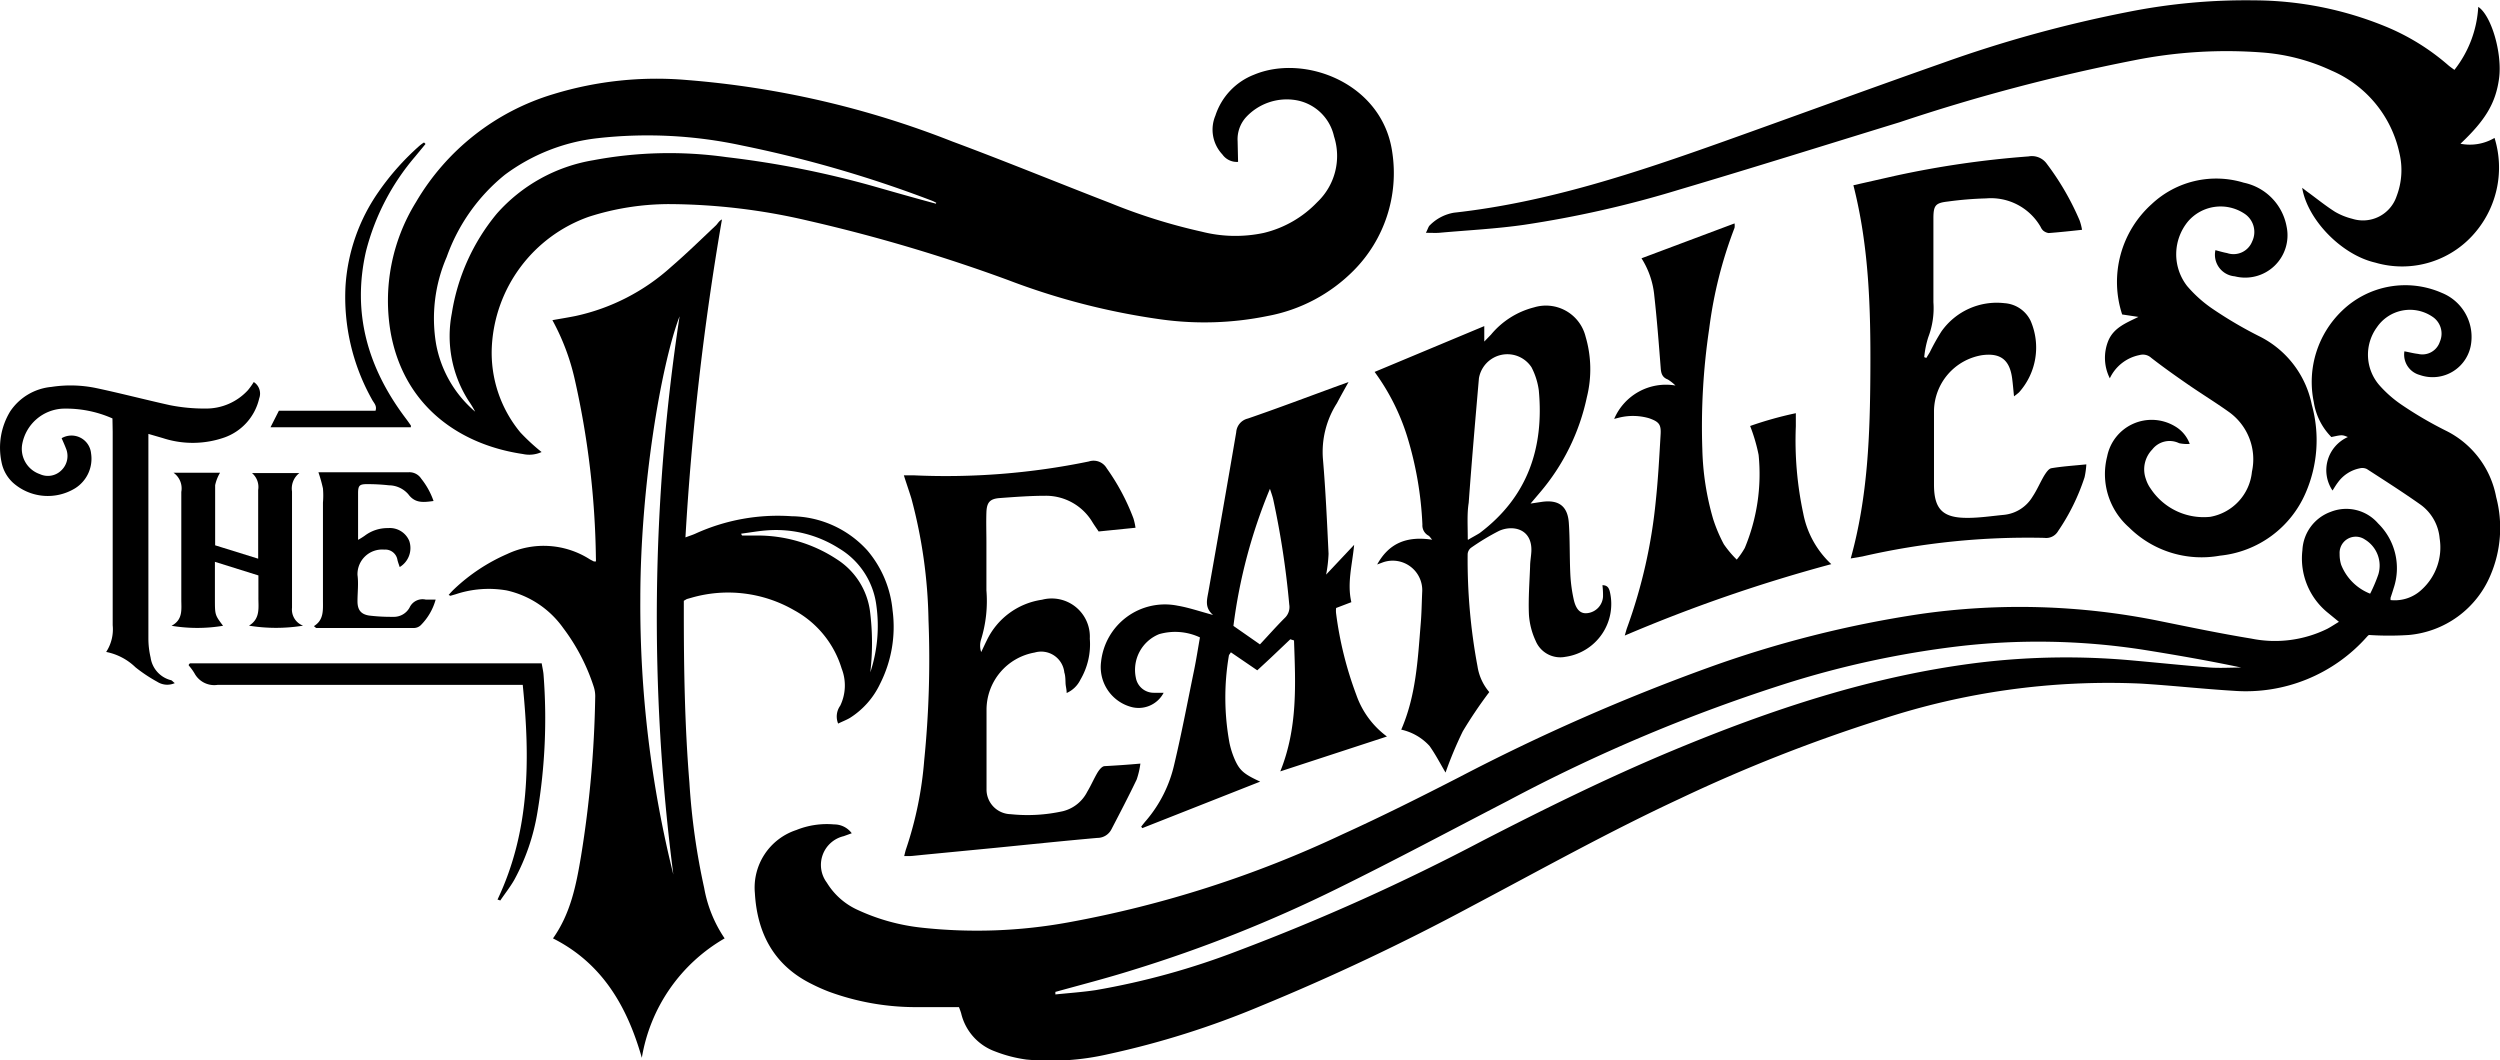 <svg id="Layer_1" data-name="Layer 1" xmlns="http://www.w3.org/2000/svg" viewBox="0 0 214.97 91.19"><title>The-Fearless-Logo-Flat-Vector-official</title><path d="M394.69,410.7c.44.08.8.18,1.17.22a1.58,1.58,0,0,0,1.88-1.05,1.74,1.74,0,0,0-.66-2.16,3.44,3.44,0,0,0-4.76.93,4,4,0,0,0,.24,5,10.21,10.21,0,0,0,2,1.73,32.81,32.81,0,0,0,3.67,2.14,8,8,0,0,1,4.35,5.72,10.36,10.36,0,0,1-.5,6.75,8.43,8.43,0,0,1-7,5.11,26.12,26.12,0,0,1-3.44,0,.78.78,0,0,0-.15.13A13.91,13.91,0,0,1,380,439.89c-2.67-.16-5.33-.46-8-.62a62.44,62.44,0,0,0-22.33,3.09,136.38,136.38,0,0,0-17.29,6.81c-6.11,2.84-12,6.13-17.94,9.27A195.12,195.12,0,0,1,296.33,467a74.59,74.59,0,0,1-13.12,4.14,21.94,21.94,0,0,1-7,.46,11.67,11.67,0,0,1-2.73-.71,4.61,4.61,0,0,1-2.89-3.26c-.05-.18-.12-.35-.19-.54-1.31,0-2.6,0-3.89,0a21.67,21.67,0,0,1-7.3-1.33,15.83,15.83,0,0,1-1.46-.65c-3.25-1.6-4.7-4.35-4.9-7.83a5.21,5.21,0,0,1,3.57-5.42,7,7,0,0,1,3.24-.48,1.87,1.87,0,0,1,1.52.76l-.69.25a2.54,2.54,0,0,0-1.45,4,6,6,0,0,0,2.56,2.3,17.53,17.53,0,0,0,5.61,1.57,43.7,43.7,0,0,0,12.61-.46,95.05,95.05,0,0,0,23.56-7.57c3.41-1.55,6.76-3.23,10.09-4.94a174.32,174.32,0,0,1,21.42-9.41,94.81,94.81,0,0,1,18.09-4.58,60.25,60.25,0,0,1,20.66.59c2.62.53,5.24,1.08,7.88,1.51a10.2,10.2,0,0,0,6.54-.84c.32-.17.63-.38,1-.6l-.89-.73a6,6,0,0,1-2.25-5.43,3.69,3.69,0,0,1,2.44-3.3,3.62,3.62,0,0,1,4.07,1,5.39,5.39,0,0,1,1.33,5.58c-.08.27-.17.54-.26.81a1.87,1.87,0,0,0,0,.2,3.38,3.38,0,0,0,2.71-.93,4.9,4.9,0,0,0,1.51-4.37,4,4,0,0,0-1.62-2.89c-1.51-1.07-3.08-2.07-4.64-3.08a.9.9,0,0,0-.61-.06,3.06,3.06,0,0,0-1.87,1.2c-.17.22-.31.46-.47.71a3.12,3.12,0,0,1,1.32-4.6c-.5-.2-.5-.2-1.42,0a5.44,5.44,0,0,1-1.51-3,8.49,8.49,0,0,1,2.44-7.87,7.82,7.82,0,0,1,8.58-1.52,4.08,4.08,0,0,1,2.52,4.24,3.34,3.34,0,0,1-4.44,2.81A1.81,1.81,0,0,1,394.69,410.7Zm-116,55.09V466c1.16-.12,2.32-.2,3.46-.37a64.41,64.41,0,0,0,12.26-3.39,185.44,185.44,0,0,0,21-9.45c5.38-2.77,10.79-5.44,16.38-7.77,8.48-3.53,17.14-6.42,26.31-7.55a62.65,62.65,0,0,1,13.2-.19c2.23.2,4.45.43,6.68.61.89.06,1.79,0,2.68,0-2.8-.59-5.61-1.08-8.43-1.53a59.06,59.06,0,0,0-16.1-.27,81.06,81.06,0,0,0-14.37,3.1,143,143,0,0,0-24.16,10.16c-4.89,2.53-9.75,5.13-14.69,7.56a118.32,118.32,0,0,1-17.6,7C283.08,464.61,280.86,465.18,278.66,465.79Zm113.06-34.26a13.25,13.25,0,0,0,.7-1.65,2.62,2.62,0,0,0-1.16-3,1.39,1.39,0,0,0-2.17,1.24,3,3,0,0,0,.13.93A4.4,4.4,0,0,0,391.72,431.53Z" transform="translate(-187.94 -380.49)"/><path d="M294.4,394.41a1.52,1.52,0,0,1-1.35-.64,3.11,3.11,0,0,1-.6-3.34,5.64,5.64,0,0,1,3.33-3.52c4.33-1.81,11.05.72,11.88,6.69a11.89,11.89,0,0,1-3.31,10.14,14,14,0,0,1-7.4,3.92,27.13,27.13,0,0,1-9.21.29,60,60,0,0,1-13.12-3.38,141.08,141.08,0,0,0-17.18-5.1,53.11,53.11,0,0,0-12-1.43,22.63,22.63,0,0,0-6.87,1.09,12.52,12.52,0,0,0-8.34,11.2,10.73,10.73,0,0,0,2.46,7.35,17.41,17.41,0,0,0,1.82,1.68,2.55,2.55,0,0,1-1.61.17c-5.31-.78-10.18-4-11.36-10.4a16.12,16.12,0,0,1,2.17-11.26,20.52,20.52,0,0,1,11.83-9.29A30.32,30.32,0,0,1,247,387.37a79.15,79.15,0,0,1,22.81,5.28c4.57,1.7,9.08,3.55,13.63,5.31a49,49,0,0,0,7.83,2.45,11.71,11.71,0,0,0,5.33.11,9.38,9.38,0,0,0,4.61-2.65,5.47,5.47,0,0,0,1.44-5.65,4.05,4.05,0,0,0-3.42-3.14,4.78,4.78,0,0,0-4.12,1.46,2.82,2.82,0,0,0-.75,2.08Zm-26,3.62.05-.1a3.23,3.23,0,0,0-.42-.2A103.62,103.62,0,0,0,251.74,393a38.5,38.5,0,0,0-12.39-.63,16.39,16.39,0,0,0-8,3.15,15.94,15.94,0,0,0-5,7.07,13.27,13.27,0,0,0-.91,7.49,10,10,0,0,0,3.36,5.81,9,9,0,0,0-.57-.94,10.31,10.31,0,0,1-1.44-7.51,17.74,17.74,0,0,1,3.88-8.59,14.18,14.18,0,0,1,8.27-4.58A35.27,35.27,0,0,1,250.4,394,81.43,81.43,0,0,1,263,396.49C264.79,397,266.6,397.52,268.4,398Z" transform="translate(-187.94 -380.49)"/><path d="M246.88,426.7c.4-.15.63-.22.85-.32a17.09,17.09,0,0,1,8.28-1.5,8.93,8.93,0,0,1,6.52,2.95,9.27,9.27,0,0,1,2.16,5.14,10.83,10.83,0,0,1-1.08,6.33,7,7,0,0,1-2.6,2.93c-.31.18-.66.31-1,.48a1.6,1.6,0,0,1,.18-1.54,4,4,0,0,0,.12-3.2,8.53,8.53,0,0,0-4.07-5,11.36,11.36,0,0,0-8.85-1.08L247,432l-.26.15c0,.28,0,.61,0,1,0,4.88.08,9.76.48,14.63a59,59,0,0,0,1.27,9.06,11.22,11.22,0,0,0,1.76,4.34,14.6,14.6,0,0,0-7.12,10.27c-1.26-4.42-3.4-8.13-7.64-10.27,1.53-2.16,2-4.62,2.41-7.06a94.31,94.31,0,0,0,1.22-13.63,2.65,2.65,0,0,0-.12-.93,17.08,17.08,0,0,0-2.64-5.08,8.13,8.13,0,0,0-4.85-3.22,9,9,0,0,0-4.39.33l-.45.13s0,0-.15-.07a6.2,6.2,0,0,1,.49-.52,15.76,15.76,0,0,1,4.54-3,7.36,7.36,0,0,1,7.13.47l.33.17s.06,0,.17,0a2.61,2.61,0,0,0,0-.31,73.7,73.7,0,0,0-1.84-15.44,19.49,19.49,0,0,0-1.9-5c.73-.13,1.36-.23,2-.36a17.9,17.9,0,0,0,8.22-4.23c1.31-1.13,2.55-2.34,3.81-3.53.18-.16.28-.41.55-.54A244,244,0,0,0,246.88,426.7Zm-.51-19C244.78,411.88,243,422.36,243,432a96,96,0,0,0,2.84,23.69A172.31,172.31,0,0,1,246.37,407.73Zm16.4,30.62a12.72,12.72,0,0,0,.52-5.82,6.68,6.68,0,0,0-3.21-4.86,10.08,10.08,0,0,0-6.11-1.55c-.77.05-1.53.19-2.3.29.05.14.08.16.11.16l1.13,0a12.37,12.37,0,0,1,7,2.05,6.27,6.27,0,0,1,2.84,4.46A21.75,21.75,0,0,1,262.77,438.35Z" transform="translate(-187.94 -380.49)"/><path d="M310.55,400.51c.18-.35.22-.55.34-.65a3.82,3.82,0,0,1,2.07-1.08c8.07-.89,15.7-3.45,23.3-6.16,6.25-2.23,12.48-4.52,18.74-6.72a109.56,109.56,0,0,1,15.91-4.38,51.72,51.72,0,0,1,10.89-1A30,30,0,0,1,393,382.74a19.48,19.48,0,0,1,5.45,3.35c.16.14.34.26.54.41a9.62,9.62,0,0,0,2.05-5.42c1.13.74,2.08,4,1.79,6.15s-1.2,3.62-3.32,5.62a4.18,4.18,0,0,0,2.93-.5,8.61,8.61,0,0,1-1.5,7.93,8.22,8.22,0,0,1-8.76,2.79c-2.91-.67-5.83-3.7-6.28-6.43.24.18.42.33.61.46.73.54,1.44,1.11,2.21,1.6a5.61,5.61,0,0,0,1.48.6,3.05,3.05,0,0,0,3.82-1.94,6.28,6.28,0,0,0,.24-3.71,10,10,0,0,0-5.84-7.09,17.07,17.07,0,0,0-6-1.56,40.53,40.53,0,0,0-11,.68A161,161,0,0,0,351.29,391c-6.32,1.94-12.62,3.92-19,5.81A92.12,92.12,0,0,1,319,399.82c-2.43.35-4.89.47-7.33.69C311.38,400.53,311.07,400.51,310.55,400.51Z" transform="translate(-187.94 -380.49)"/><path d="M316,440a37.79,37.79,0,0,0-2.28,3.38,33.27,33.27,0,0,0-1.48,3.54c-.42-.7-.84-1.53-1.38-2.29a4.65,4.65,0,0,0-2.43-1.4c1.27-2.92,1.42-6,1.67-9.06.08-.91.09-1.82.13-2.74a2.54,2.54,0,0,0-3.39-2.58l-.48.18c1-1.81,2.51-2.47,4.73-2.13-.14-.15-.22-.31-.35-.37a1,1,0,0,1-.49-.93,30.21,30.21,0,0,0-1.32-7.61,18.89,18.89,0,0,0-2.79-5.52l9.43-3.94v1.33l.59-.61a7.06,7.06,0,0,1,3.69-2.33,3.51,3.51,0,0,1,4.43,2.51,9.94,9.94,0,0,1,.11,5.22,18.55,18.55,0,0,1-4.05,8.21l-.79.93,1-.15c1.42-.19,2.19.37,2.29,1.81s.06,3,.13,4.43a13,13,0,0,0,.31,2.24c.21.85.61,1.17,1.18,1.09a1.52,1.52,0,0,0,1.32-1.4,6.91,6.91,0,0,0-.05-1c.42,0,.55.23.63.53a4.59,4.59,0,0,1-3.82,5.63,2.29,2.29,0,0,1-2.55-1.37,6.34,6.34,0,0,1-.58-2.26c-.06-1.38.05-2.76.1-4.14,0-.44.09-.88.11-1.32.07-1.94-1.61-2.27-2.78-1.74a19.93,19.93,0,0,0-2.42,1.46.76.76,0,0,0-.28.54,49.72,49.72,0,0,0,.85,9.66A4.43,4.43,0,0,0,316,440Zm-1.83-13.09c.38-.23.68-.38,1-.58,4.1-3.08,5.55-7.29,5.09-12.26a6,6,0,0,0-.63-2,2.48,2.48,0,0,0-4.52.95c-.31,3.57-.62,7.14-.88,10.71C314.08,424.65,314.15,425.67,314.15,426.86Z" transform="translate(-187.94 -380.49)"/><path d="M298.89,435.46l-1.41,1.34c-.45.43-.91.85-1.43,1.33l-2.27-1.55c-.08.14-.16.21-.17.28a21.53,21.53,0,0,0,.05,7.51,7.32,7.32,0,0,0,.46,1.44c.42.94.79,1.25,2.18,1.89l-10.14,4-.09-.13c.14-.18.28-.36.43-.53a11.26,11.26,0,0,0,2.42-4.86c.64-2.69,1.15-5.41,1.71-8.12.18-.89.32-1.79.49-2.76a5,5,0,0,0-3.51-.28,3.31,3.31,0,0,0-2,3.75,1.56,1.56,0,0,0,1.53,1.29H288a2.43,2.43,0,0,1-2.89,1.19,3.55,3.55,0,0,1-2.49-3.86,5.52,5.52,0,0,1,6.57-4.82c1,.17,1.93.5,3.06.8-.73-.62-.53-1.29-.41-1.95.81-4.58,1.62-9.17,2.4-13.76a1.3,1.3,0,0,1,1-1.18c2.59-.89,5.15-1.86,7.72-2.8l.94-.34c-.4.71-.71,1.27-1,1.82a7.77,7.77,0,0,0-1.2,4.84c.23,2.7.35,5.4.48,8.11a11.76,11.76,0,0,1-.21,1.79l2.41-2.56c-.16,1.7-.62,3.29-.24,4.93l-1.31.5a2,2,0,0,0,0,.48,31.13,31.13,0,0,0,1.74,7,7.52,7.52,0,0,0,2.63,3.57l-9.17,3c1.51-3.75,1.31-7.51,1.18-11.26Zm-2.61.44c.75-.8,1.41-1.55,2.12-2.26a1.29,1.29,0,0,0,.4-1.17,74.26,74.26,0,0,0-1.37-9c-.07-.32-.19-.63-.29-.95A45.6,45.6,0,0,0,294,434.31Z" transform="translate(-187.94 -380.49)"/><path d="M361.12,414.57c-.06-.61-.1-1.08-.16-1.54-.21-1.6-1-2.21-2.58-2a4.93,4.93,0,0,0-4.14,4.79q0,3.17,0,6.33c0,2.13.75,2.89,2.92,2.87,1,0,2.07-.16,3.1-.26a3.24,3.24,0,0,0,2.46-1.57c.38-.57.65-1.22,1-1.81.16-.25.38-.59.62-.63.95-.16,1.92-.22,3-.33a7,7,0,0,1-.15,1.1,18.2,18.2,0,0,1-2.28,4.64,1.18,1.18,0,0,1-1.18.58,63.39,63.39,0,0,0-15.65,1.6l-1,.17c1.49-5.35,1.66-10.72,1.69-16.09s-.11-10.7-1.46-16l3.58-.81a82.28,82.28,0,0,1,11.48-1.67,1.57,1.57,0,0,1,1.56.62,23.08,23.08,0,0,1,2.83,4.88,4.68,4.68,0,0,1,.21.81c-1,.11-1.94.21-2.87.28a.94.94,0,0,1-.48-.22,1,1,0,0,1-.21-.31,4.93,4.93,0,0,0-4.69-2.45,30.19,30.19,0,0,0-3.29.27c-1.05.12-1.23.32-1.24,1.39,0,2.42,0,4.85,0,7.27a7,7,0,0,1-.44,3,8.2,8.2,0,0,0-.35,1.72l.18.07.3-.49a18.57,18.57,0,0,1,1-1.79,5.82,5.82,0,0,1,5.43-2.43,2.69,2.69,0,0,1,2.24,1.52,5.78,5.78,0,0,1-1,6.15A5.21,5.21,0,0,1,361.12,414.57Z" transform="translate(-187.94 -380.49)"/><path d="M378.44,402c.37.1.67.19,1,.25a1.72,1.72,0,0,0,2.16-1,1.88,1.88,0,0,0-.7-2.41,3.7,3.7,0,0,0-4.8.67,4.44,4.44,0,0,0-.09,5.58,11,11,0,0,0,2.25,2,35.16,35.16,0,0,0,4,2.34,8.42,8.42,0,0,1,4.47,5.88,11.36,11.36,0,0,1-.54,7.58,9,9,0,0,1-7.36,5.38,8.85,8.85,0,0,1-7.82-2.43,6.11,6.11,0,0,1-1.88-6.1,3.9,3.9,0,0,1,5.82-2.6,2.9,2.9,0,0,1,1.28,1.52,3.21,3.21,0,0,1-.91-.06,1.88,1.88,0,0,0-2.31.54,2.45,2.45,0,0,0-.55,2.54,2.88,2.88,0,0,0,.42.84,5.46,5.46,0,0,0,5.12,2.41,4.37,4.37,0,0,0,3.58-3.88,5,5,0,0,0-2-5.15c-1.15-.82-2.36-1.56-3.53-2.37s-2.11-1.48-3.13-2.27a1.06,1.06,0,0,0-1-.24,3.59,3.59,0,0,0-2.56,2,3.9,3.9,0,0,1-.11-3.28c.49-1.1,1.54-1.49,2.57-2l-1.4-.21a9,9,0,0,1,2.54-9.49,8.1,8.1,0,0,1,7.92-1.84,4.72,4.72,0,0,1,3.68,3.77,3.64,3.64,0,0,1-4.46,4.28A1.86,1.86,0,0,1,378.44,402Z" transform="translate(-187.94 -380.49)"/><path d="M286,446.15a7,7,0,0,1-.32,1.37c-.69,1.44-1.43,2.86-2.17,4.28a1.35,1.35,0,0,1-1.21.74c-2.95.26-5.89.57-8.83.86l-7.24.7-.54,0c.07-.27.11-.47.18-.66a31.54,31.54,0,0,0,1.54-7.56,86.9,86.9,0,0,0,.37-12.07,42.91,42.91,0,0,0-1.47-10.45c-.19-.62-.41-1.24-.65-2h.8a60.78,60.78,0,0,0,15.11-1.19,1.3,1.3,0,0,1,1.53.58,18.81,18.81,0,0,1,2.3,4.31,5.25,5.25,0,0,1,.18.81l-3.17.32c-.2-.3-.38-.55-.54-.81a4.66,4.66,0,0,0-4-2.26c-1.32,0-2.64.1-4,.2-.82.07-1.08.38-1.11,1.23s0,1.7,0,2.55c0,1.39,0,2.77,0,4.16a11.22,11.22,0,0,1-.45,4.19,1.75,1.75,0,0,0,0,1.11c.16-.32.31-.66.48-1a6.25,6.25,0,0,1,4.75-3.5,3.28,3.28,0,0,1,4.11,3.35,6,6,0,0,1-.81,3.53,2.39,2.39,0,0,1-1.18,1.14c0-.29-.07-.53-.09-.76s0-.7-.11-1a2,2,0,0,0-2.55-1.72,5,5,0,0,0-4.14,4.89v6c0,.28,0,.56,0,.84a2.12,2.12,0,0,0,2.07,2.17,14,14,0,0,0,4.51-.26,3.21,3.21,0,0,0,2.08-1.67c.32-.53.57-1.12.89-1.66.14-.22.36-.51.58-.54C283.81,446.32,284.78,446.26,286,446.15Z" transform="translate(-187.94 -380.49)"/><path d="M345.41,429a133.55,133.55,0,0,0-17.76,6.14c.1-.34.14-.51.2-.67a44.63,44.63,0,0,0,2.47-10.93c.2-1.88.3-3.76.41-5.65.06-.9-.12-1.13-1-1.44a5,5,0,0,0-2.52-.06l-.47.12a4.84,4.84,0,0,1,5.27-2.87,3.72,3.72,0,0,0-.66-.52c-.5-.19-.58-.56-.61-1-.16-2.07-.32-4.14-.55-6.2a7.25,7.25,0,0,0-1.1-3.22l8-3a1.33,1.33,0,0,1,0,.38,37.07,37.07,0,0,0-2.18,8.68,57,57,0,0,0-.59,10.36,23.33,23.33,0,0,0,.93,6,13,13,0,0,0,.92,2.17,9,9,0,0,0,1.11,1.32,6.8,6.8,0,0,0,.69-1,16.52,16.52,0,0,0,1.19-8,14.68,14.68,0,0,0-.73-2.49,31.48,31.48,0,0,1,3.93-1.1c0,.44,0,.78,0,1.12a30,30,0,0,0,.64,7.51A8,8,0,0,0,345.41,429Z" transform="translate(-187.94 -380.49)"/><path d="M197.61,416.47a9.84,9.84,0,0,0-4.29-.84,3.73,3.73,0,0,0-3.46,3,2.3,2.3,0,0,0,1.51,2.63,1.64,1.64,0,0,0,1.84-.32,1.7,1.7,0,0,0,.39-1.92c-.11-.29-.24-.57-.36-.85a1.69,1.69,0,0,1,2.53,1.3,3,3,0,0,1-1.36,3,4.5,4.5,0,0,1-5.34-.46,3.24,3.24,0,0,1-1-1.79,6,6,0,0,1,.75-4.36,4.79,4.79,0,0,1,3.54-2.1,10.82,10.82,0,0,1,3.85.1c2.12.45,4.22,1,6.34,1.47a15.26,15.26,0,0,0,3.09.29,4.87,4.87,0,0,0,3.62-1.58,6.25,6.25,0,0,0,.5-.7,1.18,1.18,0,0,1,.47,1.4,4.67,4.67,0,0,1-3,3.37,8.26,8.26,0,0,1-5.29.05l-1.24-.36v.93q0,8.31,0,16.62a7.21,7.21,0,0,0,.19,1.68,2.35,2.35,0,0,0,1.72,1.94c.1,0,.18.13.36.26a1.59,1.59,0,0,1-1.5-.11,13.06,13.06,0,0,1-1.88-1.25,5,5,0,0,0-2.52-1.32,3.57,3.57,0,0,0,.56-2.3c0-5.55,0-11.09,0-16.63Z" transform="translate(-187.94 -380.49)"/><path d="M214,434.29a14.52,14.52,0,0,1-4.65,0c1-.61.8-1.56.81-2.45,0-.59,0-1.19,0-1.87l-3.74-1.17V432c0,1.37,0,1.37.7,2.3a13.47,13.47,0,0,1-4.43,0c1-.53.84-1.41.84-2.25v-9.26a1.65,1.65,0,0,0-.67-1.65h4a3.6,3.6,0,0,0-.42,1.07c0,1.7,0,3.39,0,5.17l3.7,1.15v-1c0-1.64,0-3.28,0-4.91a1.57,1.57,0,0,0-.53-1.45h4.07a1.67,1.67,0,0,0-.63,1.58q0,5,0,10A1.48,1.48,0,0,0,214,434.29Z" transform="translate(-187.94 -380.49)"/><path d="M230.72,457.84c2.8-5.89,2.81-12.08,2.17-18.46h-1.23c-8.34,0-16.68,0-25,0a1.93,1.93,0,0,1-2-1,4.81,4.81,0,0,0-.49-.67c0-.06,0-.09.05-.12s0-.06.06-.06l29.36,0c.28,0,.55,0,.88,0,.06.37.14.7.16,1a48.76,48.76,0,0,1-.52,11.76,18.29,18.29,0,0,1-2,5.86c-.35.61-.8,1.18-1.2,1.77Z" transform="translate(-187.94 -380.49)"/><path d="M225.4,432.05a5,5,0,0,1-1.28,2.2.87.87,0,0,1-.58.24c-2.8,0-5.59,0-8.39,0-.05,0-.1-.07-.22-.16.87-.53.78-1.39.78-2.22q0-4.2,0-8.4a7.08,7.08,0,0,0,0-1.22,12.28,12.28,0,0,0-.39-1.39h2.06c1.89,0,3.78,0,5.67,0a1.21,1.21,0,0,1,1.11.55,6.5,6.5,0,0,1,1.06,1.92c-.87.12-1.59.21-2.17-.58a2.24,2.24,0,0,0-1.67-.77,17,17,0,0,0-1.88-.1c-.65,0-.77.12-.77.79,0,1.29,0,2.57,0,4a5.64,5.64,0,0,0,.58-.36,3.24,3.24,0,0,1,2-.65,1.81,1.81,0,0,1,1.82,1.1,1.91,1.91,0,0,1-.82,2.25c-.07-.21-.14-.4-.19-.59a1.06,1.06,0,0,0-1.14-.91,2.12,2.12,0,0,0-2.3,2.18c.1.74,0,1.51,0,2.26s.3,1.12,1,1.23a15.71,15.71,0,0,0,2.06.11,1.54,1.54,0,0,0,1.42-.8,1.23,1.23,0,0,1,1.4-.68Z" transform="translate(-187.94 -380.49)"/><path d="M224.53,392.87l-.89,1.08a20.15,20.15,0,0,0-4.23,8.15c-1.21,5.3.15,10,3.37,14.3.17.22.33.45.49.68,0,0,0,.06,0,.15H211.2l.72-1.42h8.31c.15-.45-.17-.69-.32-1a18,18,0,0,1-2.26-9.72,15.9,15.9,0,0,1,2.83-8.09,22,22,0,0,1,3.56-4,3.32,3.32,0,0,1,.36-.26Z" transform="translate(-187.94 -380.49)"/></svg>